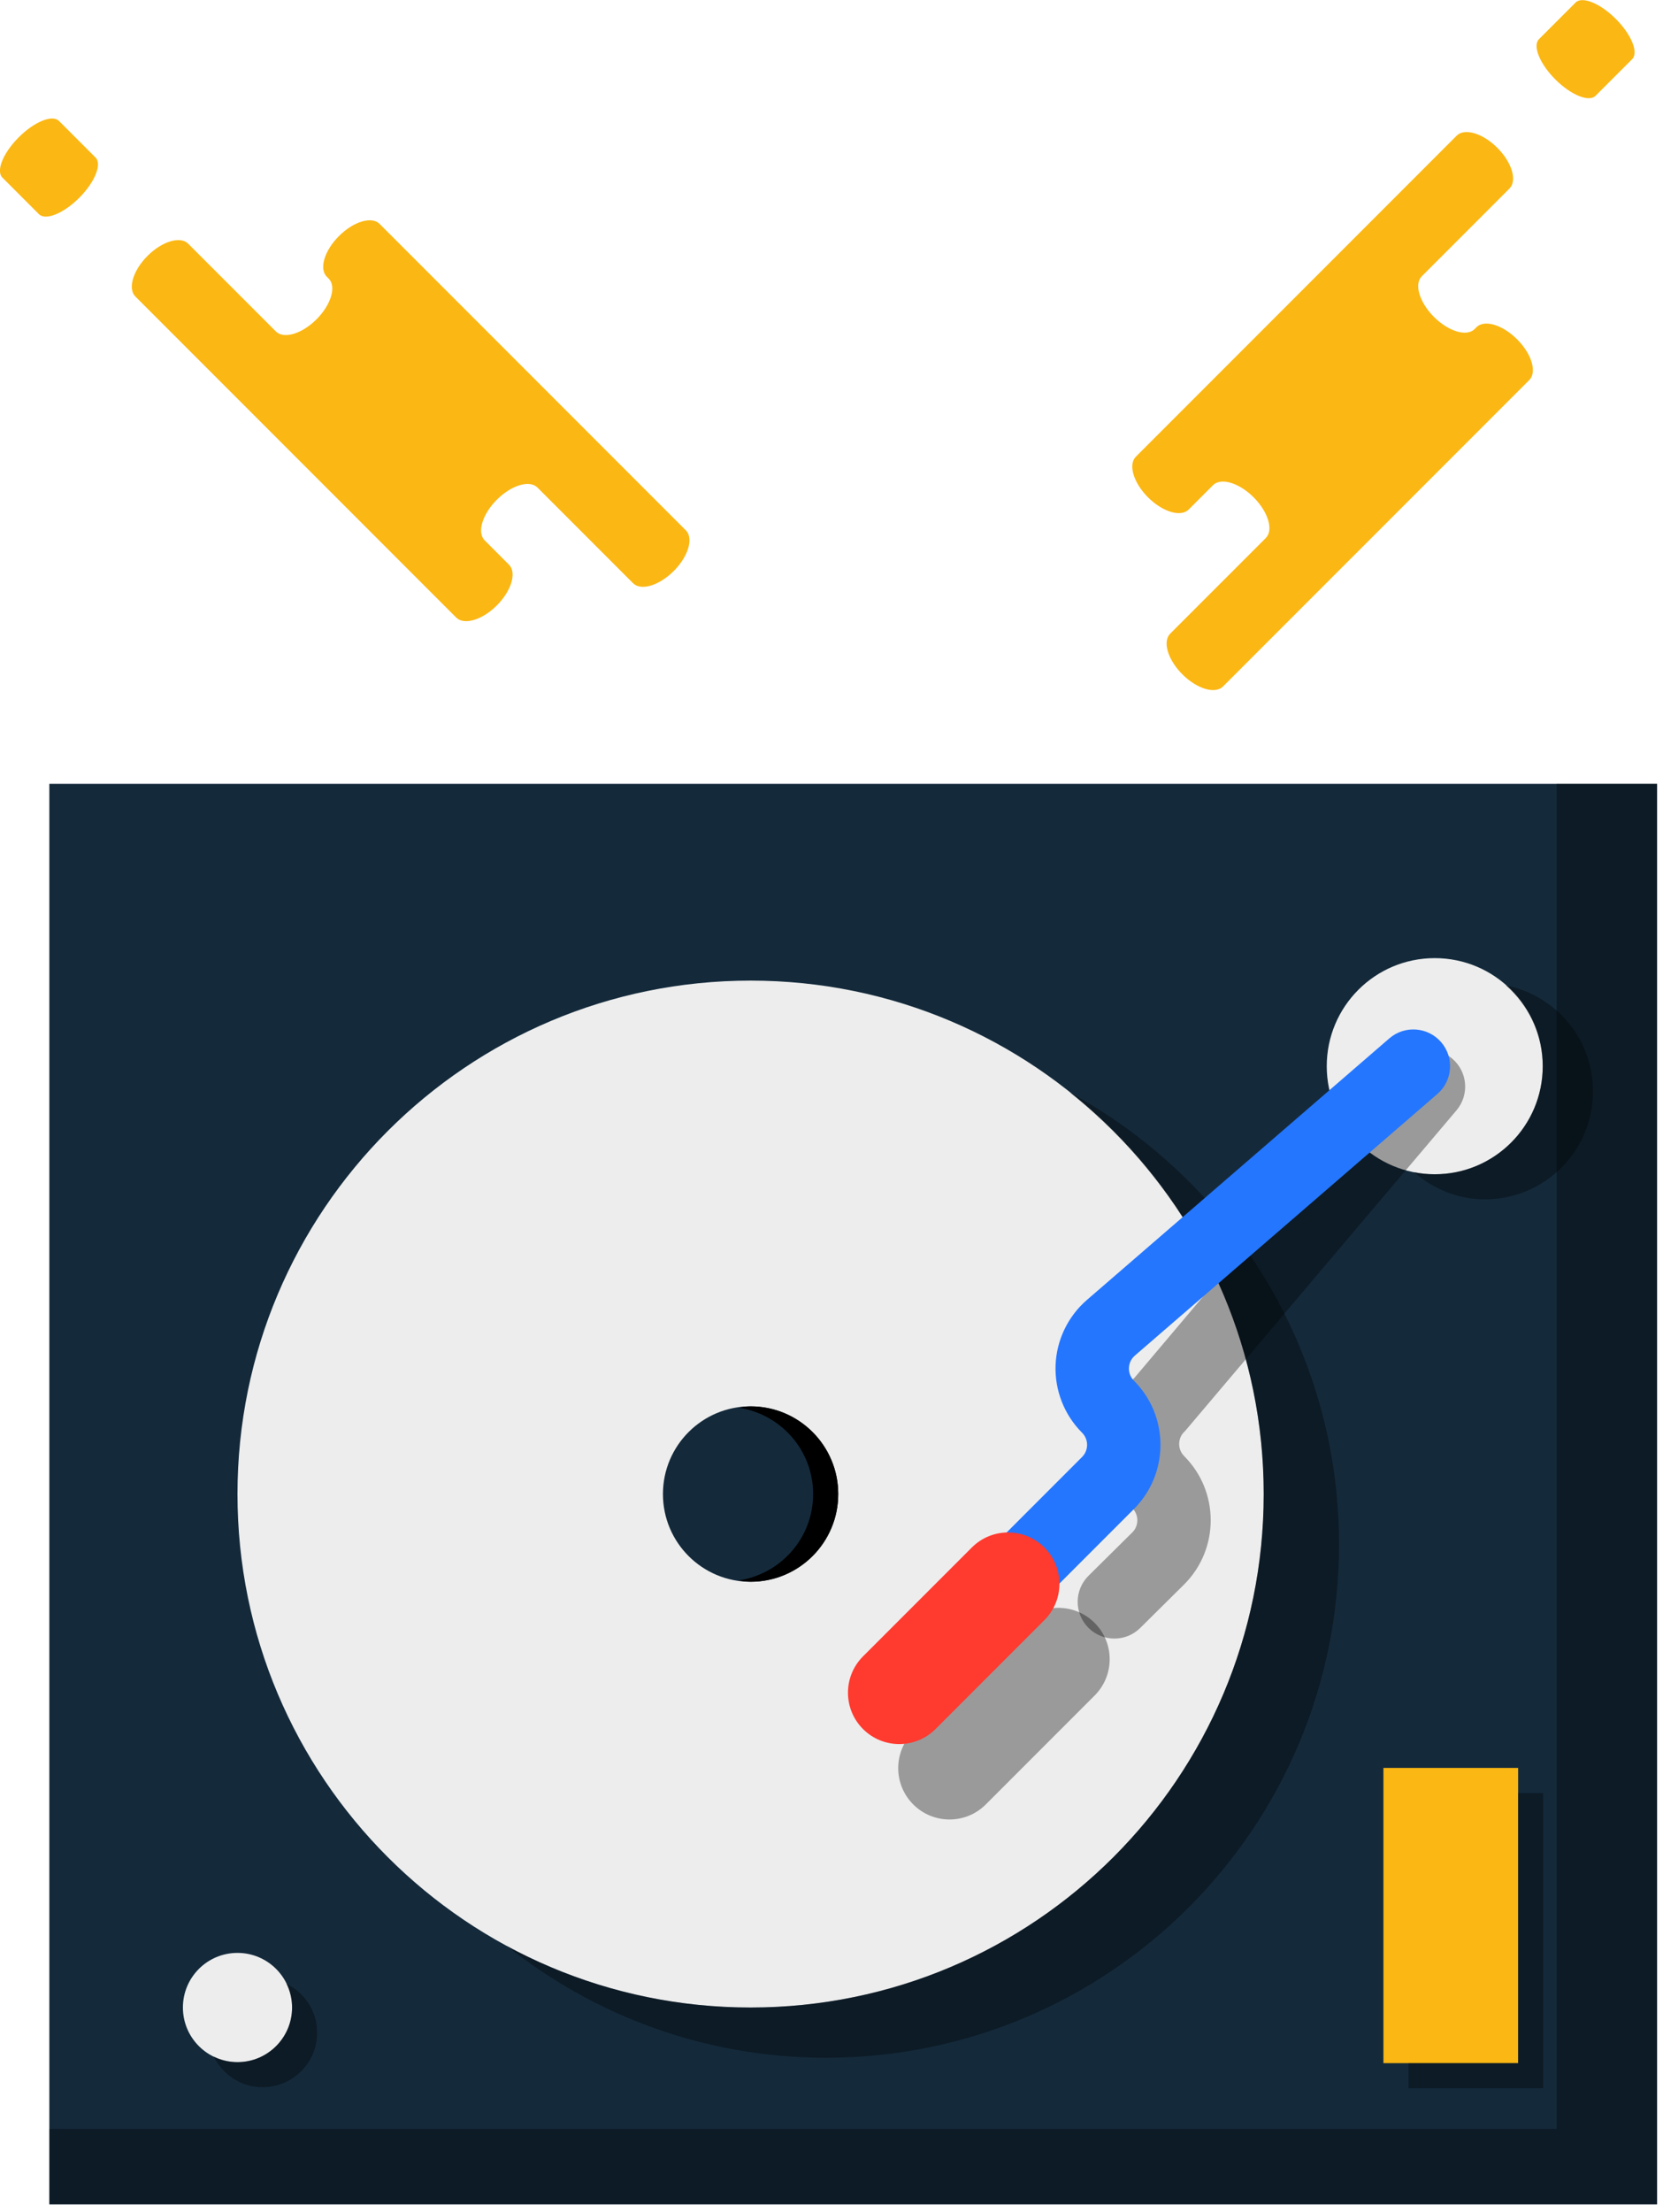 <svg xmlns="http://www.w3.org/2000/svg" xmlns:xlink="http://www.w3.org/1999/xlink" preserveAspectRatio="xMidYMid" width="164" height="218" viewBox="0 0 164 218">
  <defs>
    <style>

      .cls-3 {
        fill: #fbb713;
      }

      .cls-7 {
        fill: #142a3b;
      }

      .cls-8 {
        fill: #000000;
        opacity: 0.35;
      }

      .cls-9 {
        fill: #ededed;
      }

      .cls-12 {
        fill: #000000;
      }

      .cls-18 {
        fill: #2476ff;
      }

      .cls-20 {
        fill: #ff3a2f;
      }
    </style>
  </defs>
  <g id="group-111svg">
    <path d="M41.458,26.088 C41.458,26.088 37.434,22.065 37.434,22.065 C36.659,21.288 34.865,21.826 33.427,23.263 C31.989,24.700 31.452,26.496 32.228,27.271 C32.228,27.271 32.415,27.459 32.415,27.459 C33.191,28.234 32.654,30.029 31.216,31.466 C29.779,32.904 27.984,33.441 27.208,32.666 C27.208,32.666 18.559,24.017 18.559,24.017 C17.784,23.241 15.990,23.778 14.551,25.215 C13.113,26.654 12.577,28.449 13.353,29.223 C13.353,29.223 23.746,39.615 23.746,39.615 C23.746,39.615 44.991,60.860 44.991,60.860 C45.767,61.636 47.561,61.100 48.999,59.662 C50.436,58.224 50.973,56.429 50.197,55.653 C50.197,55.653 47.798,53.253 47.798,53.253 C47.022,52.478 47.558,50.684 48.997,49.245 C50.434,47.808 52.229,47.271 53.004,48.047 C53.004,48.047 62.431,57.474 62.431,57.474 C63.207,58.251 65.002,57.713 66.440,56.276 C67.877,54.837 68.414,53.044 67.638,52.267 C67.638,52.267 66.935,51.563 66.935,51.563 C66.935,51.563 41.458,26.088 41.458,26.088 Z" id="path-1" class="cls-3" fill-rule="evenodd"/>
    <path d="M0.235,17.500 C-0.416,16.848 0.306,15.073 1.847,13.532 C3.388,11.992 5.164,11.270 5.815,11.919 C5.815,11.919 9.424,15.529 9.424,15.529 C10.074,16.178 9.352,17.955 7.811,19.496 C6.270,21.037 4.494,21.759 3.843,21.108 C3.843,21.108 0.235,17.500 0.235,17.500 Z" id="path-2" class="cls-3" fill-rule="evenodd"/>
    <path d="M146.791,41.473 C146.791,41.473 150.814,37.451 150.814,37.451 C151.590,36.674 151.053,34.880 149.615,33.442 C148.177,32.005 146.383,31.468 145.607,32.244 C145.607,32.244 145.420,32.432 145.420,32.432 C144.644,33.206 142.850,32.670 141.412,31.233 C139.974,29.794 139.437,28.000 140.213,27.225 C140.213,27.225 148.862,18.577 148.862,18.577 C149.638,17.800 149.101,16.006 147.663,14.568 C146.225,13.130 144.431,12.593 143.655,13.369 C143.655,13.369 133.261,23.763 133.261,23.763 C133.261,23.763 112.017,45.006 112.017,45.006 C111.241,45.782 111.777,47.577 113.216,49.014 C114.654,50.452 116.448,50.988 117.224,50.214 C117.224,50.214 119.624,47.813 119.624,47.813 C120.400,47.037 122.194,47.574 123.632,49.011 C125.070,50.449 125.607,52.244 124.831,53.020 C124.831,53.020 115.403,62.447 115.403,62.447 C114.628,63.223 115.164,65.016 116.602,66.454 C118.040,67.892 119.835,68.429 120.610,67.652 C120.610,67.652 121.314,66.949 121.314,66.949 C121.314,66.949 146.791,41.473 146.791,41.473 Z" id="path-3" class="cls-3" fill-rule="evenodd"/>
    <path d="M155.379,0.253 C156.029,-0.398 157.805,0.323 159.346,1.864 C160.887,3.405 161.609,5.179 160.959,5.831 C160.959,5.831 157.350,9.440 157.350,9.440 C156.700,10.090 154.924,9.368 153.383,7.827 C151.842,6.286 151.120,4.511 151.770,3.861 C151.770,3.861 155.379,0.253 155.379,0.253 Z" id="path-4" class="cls-3" fill-rule="evenodd"/>
    <path d="M163.416,217.233 C163.416,217.233 4.866,217.233 4.866,217.233 C4.866,217.233 4.866,77.241 4.866,77.241 C4.866,77.241 163.416,77.241 163.416,77.241 C163.416,77.241 163.416,217.233 163.416,217.233 Z" id="path-5" class="cls-7" fill-rule="evenodd"/>
    <path d="M153.508,77.241 C153.508,77.241 153.508,209.802 153.508,209.802 C153.508,209.802 4.866,209.802 4.866,209.802 C4.866,209.802 4.866,217.233 4.866,217.233 C4.866,217.233 163.417,217.233 163.417,217.233 C163.417,217.233 163.417,77.241 163.417,77.241 C163.417,77.241 153.508,77.241 153.508,77.241 Z" id="path-6" class="cls-8" fill-rule="evenodd"/>
    <path d="M124.623,147.238 C124.623,175.182 101.968,197.837 74.022,197.837 C46.075,197.837 23.420,175.182 23.420,147.238 C23.420,119.292 46.075,96.638 74.022,96.638 C101.968,96.638 124.623,119.292 124.623,147.238 Z" id="path-7" class="cls-9" fill-rule="evenodd"/>
    <path d="M105.507,107.667 C117.143,116.939 124.623,131.203 124.623,147.238 C124.623,175.182 101.968,197.837 74.021,197.837 C65.315,197.837 57.122,195.635 49.968,191.762 C58.612,198.648 69.542,202.792 81.453,202.792 C109.400,202.792 132.055,180.138 132.055,152.192 C132.055,132.953 121.316,116.226 105.507,107.667 Z" id="path-8" class="cls-8" fill-rule="evenodd"/>
    <path d="M82.666,147.238 C82.666,152.012 78.795,155.881 74.022,155.881 C69.247,155.881 65.377,152.012 65.377,147.238 C65.377,142.463 69.247,138.593 74.022,138.593 C78.795,138.593 82.666,142.463 82.666,147.238 Z" id="path-9" class="cls-7" fill-rule="evenodd"/>
    <path d="M74.021,138.593 C73.597,138.593 73.191,138.659 72.783,138.718 C76.965,139.323 80.188,142.888 80.188,147.238 C80.188,151.588 76.965,155.152 72.783,155.757 C73.191,155.816 73.597,155.881 74.021,155.881 C78.795,155.881 82.666,152.012 82.666,147.238 C82.666,142.463 78.795,138.593 74.021,138.593 Z" id="path-10" class="cls-12" fill-rule="evenodd"/>
    <path d="M152.140,105.072 C152.140,110.954 147.372,115.721 141.490,115.721 C135.608,115.721 130.840,110.954 130.840,105.072 C130.840,99.189 135.608,94.422 141.490,94.422 C147.372,94.422 152.140,99.189 152.140,105.072 Z" id="path-11" class="cls-9" fill-rule="evenodd"/>
    <path d="M148.493,97.105 C150.711,99.056 152.140,101.884 152.140,105.072 C152.140,110.954 147.372,115.721 141.490,115.721 C140.788,115.721 140.105,115.644 139.442,115.515 C141.318,117.165 143.749,118.199 146.445,118.199 C152.327,118.199 157.095,113.430 157.095,107.549 C157.095,102.368 153.393,98.061 148.493,97.105 Z" id="path-12" class="cls-8" fill-rule="evenodd"/>
    <path d="M28.803,197.837 C28.803,200.810 26.393,203.219 23.420,203.219 C20.447,203.219 18.038,200.810 18.038,197.837 C18.038,194.865 20.447,192.455 23.420,192.455 C26.393,192.455 28.803,194.865 28.803,197.837 Z" id="path-13" class="cls-9" fill-rule="evenodd"/>
    <path d="M28.243,195.491 C28.590,196.202 28.803,196.992 28.803,197.837 C28.803,200.810 26.393,203.219 23.420,203.219 C22.575,203.219 21.786,203.007 21.074,202.661 C21.948,204.453 23.770,205.696 25.898,205.696 C28.870,205.696 31.279,203.288 31.279,200.314 C31.279,198.187 30.035,196.365 28.243,195.491 Z" id="path-14" class="cls-8" fill-rule="evenodd"/>
    <path d="M109.897,161.480 C108.964,161.480 108.032,161.120 107.323,160.406 C105.918,158.986 105.928,156.693 107.350,155.285 C107.350,155.285 111.675,151.005 111.675,151.005 C112.325,150.358 112.325,149.283 111.663,148.622 C109.913,146.871 108.960,144.450 109.053,141.976 C109.137,139.611 110.171,137.363 111.900,135.755 C111.900,135.755 138.106,104.747 138.106,104.747 C139.398,103.221 141.679,103.029 143.208,104.320 C144.736,105.611 144.926,107.894 143.636,109.421 C143.636,109.421 116.873,141.021 116.873,141.021 C116.387,141.441 116.297,141.966 116.288,142.242 C116.277,142.516 116.328,143.047 116.783,143.502 C120.267,146.987 120.267,152.654 116.783,156.137 C116.783,156.137 112.444,160.433 112.444,160.433 C111.740,161.131 110.818,161.480 109.897,161.480 Z" id="path-15" class="cls-8" fill-rule="evenodd"/>
    <path d="M99.112,159.925 C98.185,159.925 97.259,159.571 96.552,158.864 C95.137,157.451 95.137,155.157 96.552,153.743 C96.552,153.743 106.708,143.586 106.708,143.586 C107.370,142.924 107.370,141.851 106.708,141.190 C104.958,139.441 104.007,137.019 104.097,134.548 C104.187,132.075 105.312,129.728 107.184,128.111 C107.184,128.111 137.013,102.330 137.013,102.330 C138.525,101.025 140.809,101.189 142.121,102.703 C143.427,104.217 143.261,106.502 141.748,107.810 C141.748,107.810 111.918,133.590 111.918,133.590 C111.432,134.009 111.343,134.533 111.333,134.810 C111.322,135.085 111.373,135.615 111.828,136.071 C115.312,139.554 115.312,145.222 111.828,148.706 C111.828,148.706 101.672,158.864 101.672,158.864 C100.965,159.571 100.037,159.925 99.112,159.925 Z" id="path-16" class="cls-18" fill-rule="evenodd"/>
    <path d="M90.061,177.825 C90.061,177.825 90.061,177.825 90.061,177.825 C88.085,175.848 88.085,172.644 90.061,170.669 C90.061,170.669 100.795,159.933 100.795,159.933 C102.771,157.957 105.975,157.957 107.951,159.933 C107.951,159.933 107.951,159.933 107.951,159.933 C109.927,161.909 109.927,165.113 107.951,167.090 C107.951,167.090 97.217,177.825 97.217,177.825 C95.241,179.801 92.037,179.801 90.061,177.825 Z" id="path-17" class="cls-8" fill-rule="evenodd"/>
    <path d="M85.106,170.393 C85.106,170.393 85.106,170.393 85.106,170.393 C83.130,168.416 83.130,165.212 85.106,163.235 C85.106,163.235 95.840,152.502 95.840,152.502 C97.816,150.527 101.020,150.527 102.996,152.502 C102.996,152.502 102.996,152.502 102.996,152.502 C104.973,154.478 104.973,157.682 102.996,159.658 C102.996,159.658 92.262,170.393 92.262,170.393 C90.286,172.369 87.082,172.369 85.106,170.393 Z" id="path-18" class="cls-20" fill-rule="evenodd"/>
    <path d="M149.713,203.319 C149.713,203.319 136.430,203.319 136.430,203.319 C136.430,203.319 136.430,174.224 136.430,174.224 C136.430,174.224 149.713,174.224 149.713,174.224 C149.713,174.224 149.713,203.319 149.713,203.319 Z" id="path-19" class="cls-3" fill-rule="evenodd"/>
    <path d="M149.713,176.701 C149.713,176.701 149.713,203.319 149.713,203.319 C149.713,203.319 138.907,203.319 138.907,203.319 C138.907,203.319 138.907,205.796 138.907,205.796 C138.907,205.796 152.189,205.796 152.189,205.796 C152.189,205.796 152.189,176.701 152.189,176.701 C152.189,176.701 149.713,176.701 149.713,176.701 Z" id="path-20" class="cls-8" fill-rule="evenodd"/>
  </g>
</svg>
